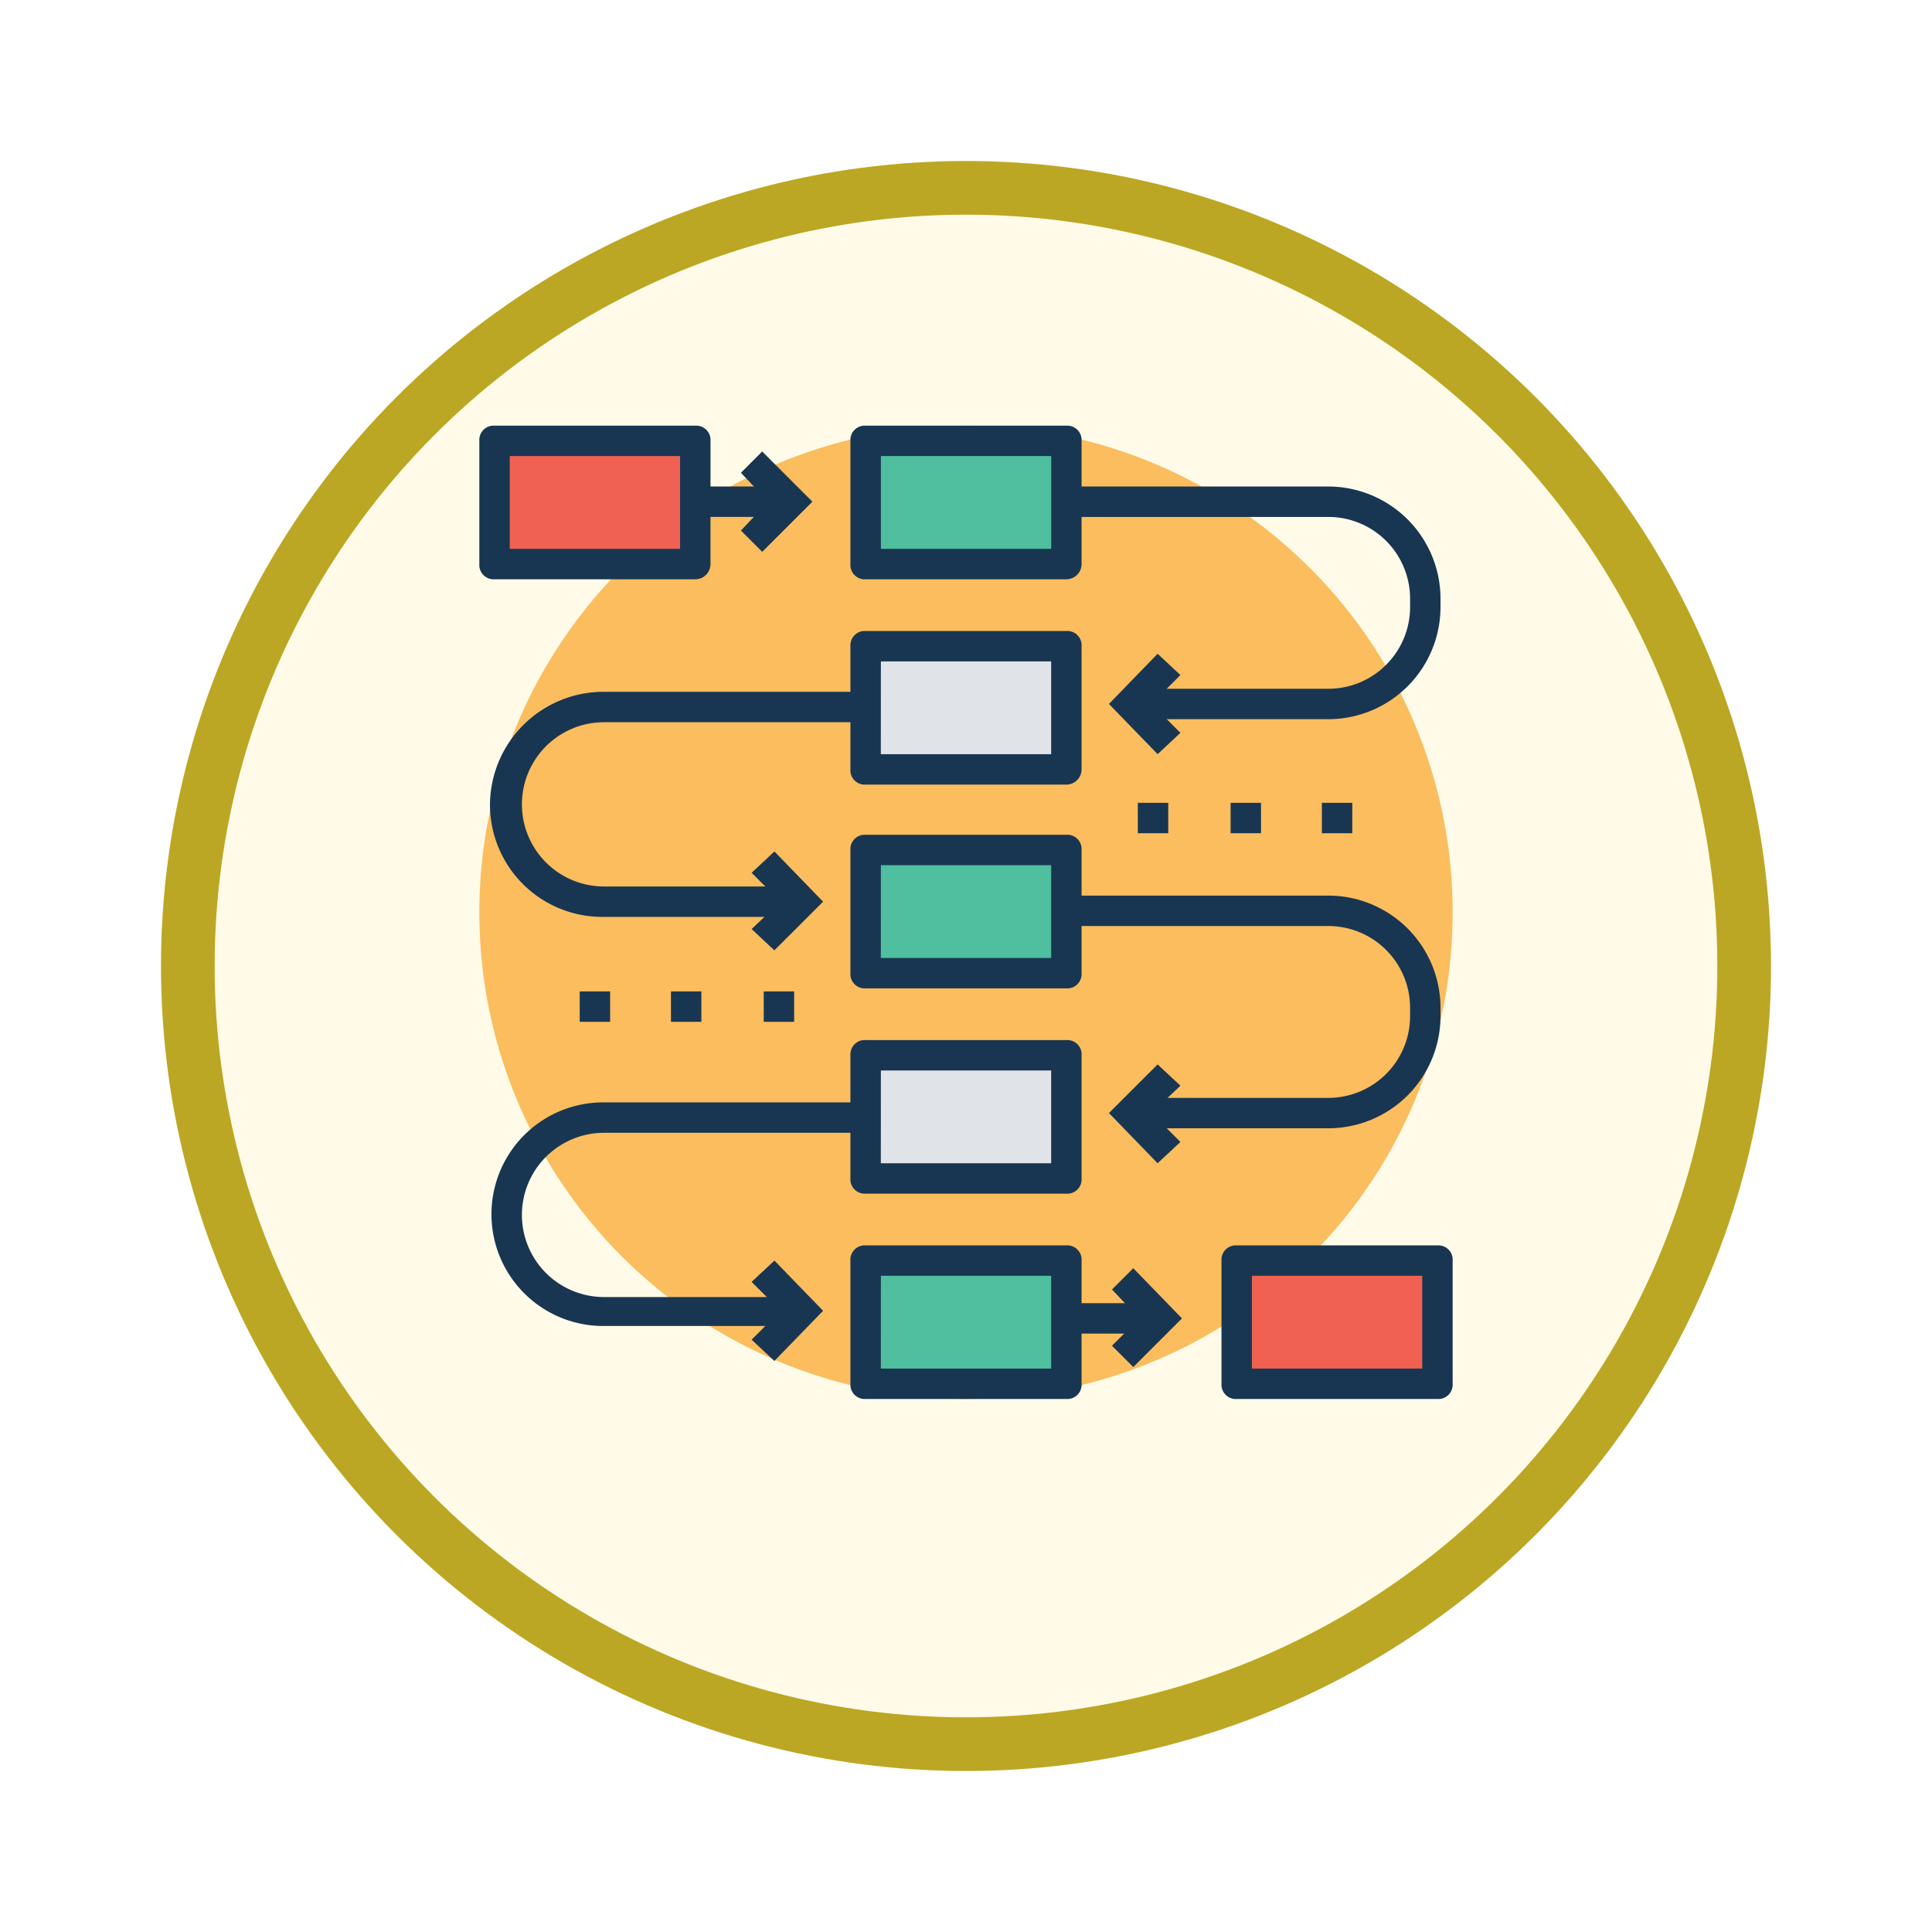 <svg xmlns="http://www.w3.org/2000/svg" xmlns:xlink="http://www.w3.org/1999/xlink" width="108" height="108" viewBox="0 0 108 108">
  <defs>
    <filter id="Fondo" x="0" y="0" width="108" height="108" filterUnits="userSpaceOnUse">
      <feOffset dy="3" input="SourceAlpha"/>
      <feGaussianBlur stdDeviation="3" result="blur"/>
      <feFlood flood-opacity="0.161"/>
      <feComposite operator="in" in2="blur"/>
      <feComposite in="SourceGraphic"/>
    </filter>
  </defs>
  <g id="_43" data-name="43" transform="translate(-746 -5189)">
    <g transform="matrix(1, 0, 0, 1, 746, 5189)" filter="url(#Fondo)">
      <g id="Fondo-2" data-name="Fondo" transform="translate(9 6)" fill="#fffbe8" stroke="#bca724" stroke-width="3">
        <circle cx="45" cy="45" r="45" stroke="none"/>
        <circle cx="45" cy="45" r="43.5" fill="none"/>
      </g>
    </g>
    <g id="Grupo_1144523" data-name="Grupo 1144523" transform="translate(772.795 5212.795)">
      <circle id="Elipse_11582" data-name="Elipse 11582" cx="27.205" cy="27.205" r="27.205" transform="translate(0 0)" fill="#fbbd5e"/>
      <g id="Grupo_1144521" data-name="Grupo 1144521" transform="translate(5.611 1.445)">
        <rect id="Rectángulo_405757" data-name="Rectángulo 405757" width="1.7" height="1.7" transform="translate(31.2 19.638)" fill="#183651"/>
        <rect id="Rectángulo_405758" data-name="Rectángulo 405758" width="1.7" height="1.7" transform="translate(36.386 19.638)" fill="#183651"/>
        <rect id="Rectángulo_405759" data-name="Rectángulo 405759" width="1.7" height="1.7" transform="translate(41.487 19.638)" fill="#183651"/>
        <rect id="Rectángulo_405760" data-name="Rectángulo 405760" width="1.7" height="1.7" transform="translate(0 30.18)" fill="#183651"/>
        <rect id="Rectángulo_405761" data-name="Rectángulo 405761" width="1.7" height="1.7" transform="translate(5.101 30.18)" fill="#183651"/>
        <rect id="Rectángulo_405762" data-name="Rectángulo 405762" width="1.7" height="1.7" transform="translate(10.287 30.18)" fill="#183651"/>
        <path id="Trazado_979971" data-name="Trazado 979971" d="M136.673,19l-1.19-1.19,1.53-1.615-1.53-1.615,1.19-1.19,2.805,2.806Z" transform="translate(-126.471 -13.391)" fill="#183651"/>
        <rect id="Rectángulo_405763" data-name="Rectángulo 405763" width="5.271" height="1.7" transform="translate(6.461 1.955)" fill="#183651"/>
      </g>
      <rect id="Rectángulo_405764" data-name="Rectángulo 405764" width="11.222" height="6.886" transform="translate(21.594 46.673)" fill="#4fbf9f"/>
      <path id="Trazado_979972" data-name="Trazado 979972" d="M204.269,433.152H193.047a.8.8,0,0,1-.85-.85v-6.886a.8.8,0,0,1,.85-.85h11.222a.8.8,0,0,1,.85.85V432.3A.8.8,0,0,1,204.269,433.152Zm-10.372-1.7h9.522v-5.186H193.9Z" transform="translate(-171.453 -378.743)" fill="#183651"/>
      <rect id="Rectángulo_405765" data-name="Rectángulo 405765" width="11.222" height="6.886" transform="translate(21.594 35.196)" fill="#e0e4e8"/>
      <path id="Trazado_979973" data-name="Trazado 979973" d="M204.269,326.814H193.047a.8.8,0,0,1-.85-.85v-6.886a.8.8,0,0,1,.85-.85h11.222a.8.8,0,0,1,.85.85v6.886A.8.8,0,0,1,204.269,326.814Zm-10.372-1.7h9.522v-5.186H193.9Z" transform="translate(-171.453 -283.882)" fill="#183651"/>
      <rect id="Rectángulo_405766" data-name="Rectángulo 405766" width="11.222" height="6.886" transform="translate(21.594 23.804)" fill="#4fbf9f"/>
      <path id="Trazado_979974" data-name="Trazado 979974" d="M204.269,220.476H193.047a.8.8,0,0,1-.85-.85v-6.886a.8.8,0,0,1,.85-.85h11.222a.8.8,0,0,1,.85.85v6.886A.8.8,0,0,1,204.269,220.476Zm-10.372-1.7h9.522v-5.186H193.9Z" transform="translate(-171.453 -189.02)" fill="#183651"/>
      <rect id="Rectángulo_405767" data-name="Rectángulo 405767" width="11.222" height="6.886" transform="translate(21.594 12.327)" fill="#e0e4e8"/>
      <path id="Trazado_979975" data-name="Trazado 979975" d="M204.269,114.925H193.047a.8.8,0,0,1-.85-.85v-6.886a.8.8,0,0,1,.85-.85h11.222a.8.8,0,0,1,.85.85v6.886A.852.852,0,0,1,204.269,114.925Zm-10.372-1.7h9.522v-5.186H193.9Z" transform="translate(-171.453 -94.861)" fill="#183651"/>
      <rect id="Rectángulo_405768" data-name="Rectángulo 405768" width="11.222" height="6.886" transform="translate(21.594 0.85)" fill="#4fbf9f"/>
      <g id="Grupo_1144522" data-name="Grupo 1144522" transform="translate(0.595)">
        <path id="Trazado_979976" data-name="Trazado 979976" d="M204.269,8.587H193.047a.8.8,0,0,1-.85-.85V.85a.8.8,0,0,1,.85-.85h11.222a.8.8,0,0,1,.85.85V7.736A.852.852,0,0,1,204.269,8.587ZM193.9,6.886h9.522V1.7H193.9Z" transform="translate(-172.048)" fill="#183651"/>
        <path id="Trazado_979977" data-name="Trazado 979977" d="M328.87,441.908l-1.19-1.19,1.53-1.53-1.53-1.615,1.19-1.19,2.72,2.805Z" transform="translate(-292.909 -389.284)" fill="#183651"/>
        <rect id="Rectángulo_405769" data-name="Rectángulo 405769" width="5.271" height="1.7" transform="translate(32.221 49.054)" fill="#183651"/>
        <path id="Trazado_979978" data-name="Trazado 979978" d="M142.272,438.054,141,436.864l1.615-1.615L141,433.633l1.275-1.19,2.72,2.806Z" transform="translate(-126.374 -385.77)" fill="#183651"/>
        <path id="Trazado_979979" data-name="Trazado 979979" d="M22.857,363.02H11.805a6.249,6.249,0,1,1,.085-12.5H26.513v1.7H11.89a4.591,4.591,0,1,0,0,9.182H22.942v1.615h-.085Z" transform="translate(-5.514 -312.691)" fill="#183651"/>
        <path id="Trazado_979980" data-name="Trazado 979980" d="M142.272,226.08,141,224.89l1.615-1.53L141,221.744l1.275-1.19,2.72,2.806Z" transform="translate(-126.374 -196.75)" fill="#183651"/>
        <path id="Trazado_979981" data-name="Trazado 979981" d="M22.857,150.429H11.805a6.277,6.277,0,0,1-6.291-6.291,6.35,6.35,0,0,1,6.376-6.291H26.513v1.7H11.89a4.591,4.591,0,0,0,0,9.182H22.942v1.7h-.085Z" transform="translate(-5.514 -122.969)" fill="#183651"/>
        <path id="Trazado_979982" data-name="Trazado 979982" d="M328.825,336.357l-2.72-2.806,2.72-2.72,1.275,1.19-1.615,1.53,1.615,1.615Z" transform="translate(-291.504 -295.125)" fill="#183651"/>
        <path id="Trazado_979983" data-name="Trazado 979983" d="M318.672,256.405H307.62v-1.7h11.052a4.572,4.572,0,0,0,4.591-4.591v-.425a4.572,4.572,0,0,0-4.591-4.591H304.049v-1.7h14.623a6.277,6.277,0,0,1,6.291,6.291v.425A6.277,6.277,0,0,1,318.672,256.405Z" transform="translate(-271.828 -217.128)" fill="#183651"/>
        <path id="Trazado_979984" data-name="Trazado 979984" d="M328.825,123.765l-2.72-2.806,2.72-2.806,1.275,1.19-1.615,1.615,1.615,1.615Z" transform="translate(-291.504 -105.402)" fill="#183651"/>
        <path id="Trazado_979985" data-name="Trazado 979985" d="M318.672,44.515H307.62v-1.7h11.052a4.572,4.572,0,0,0,4.591-4.591V37.8a4.572,4.572,0,0,0-4.591-4.591H304.049v-1.7h14.623a6.277,6.277,0,0,1,6.291,6.291v.425A6.277,6.277,0,0,1,318.672,44.515Z" transform="translate(-271.828 -28.107)" fill="#183651"/>
      </g>
      <rect id="Rectángulo_405770" data-name="Rectángulo 405770" width="11.222" height="6.886" transform="translate(42.337 46.673)" fill="#f06151"/>
      <path id="Trazado_979986" data-name="Trazado 979986" d="M396.466,433.152H385.244a.8.8,0,0,1-.85-.85v-6.886a.8.8,0,0,1,.85-.85h11.222a.8.8,0,0,1,.85.85V432.3A.8.8,0,0,1,396.466,433.152Zm-10.372-1.7h9.522v-5.186h-9.522Z" transform="translate(-342.907 -378.743)" fill="#183651"/>
      <rect id="Rectángulo_405771" data-name="Rectángulo 405771" width="11.222" height="6.886" transform="translate(0.85 0.85)" fill="#f06151"/>
      <path id="Trazado_979987" data-name="Trazado 979987" d="M12.072,8.587H.85A.8.8,0,0,1,0,7.736V.85A.8.8,0,0,1,.85,0H12.072a.8.8,0,0,1,.85.85V7.736A.852.852,0,0,1,12.072,8.587ZM1.7,6.886h9.522V1.7H1.7Z" fill="#183651"/>
    </g>
  </g>
</svg>
